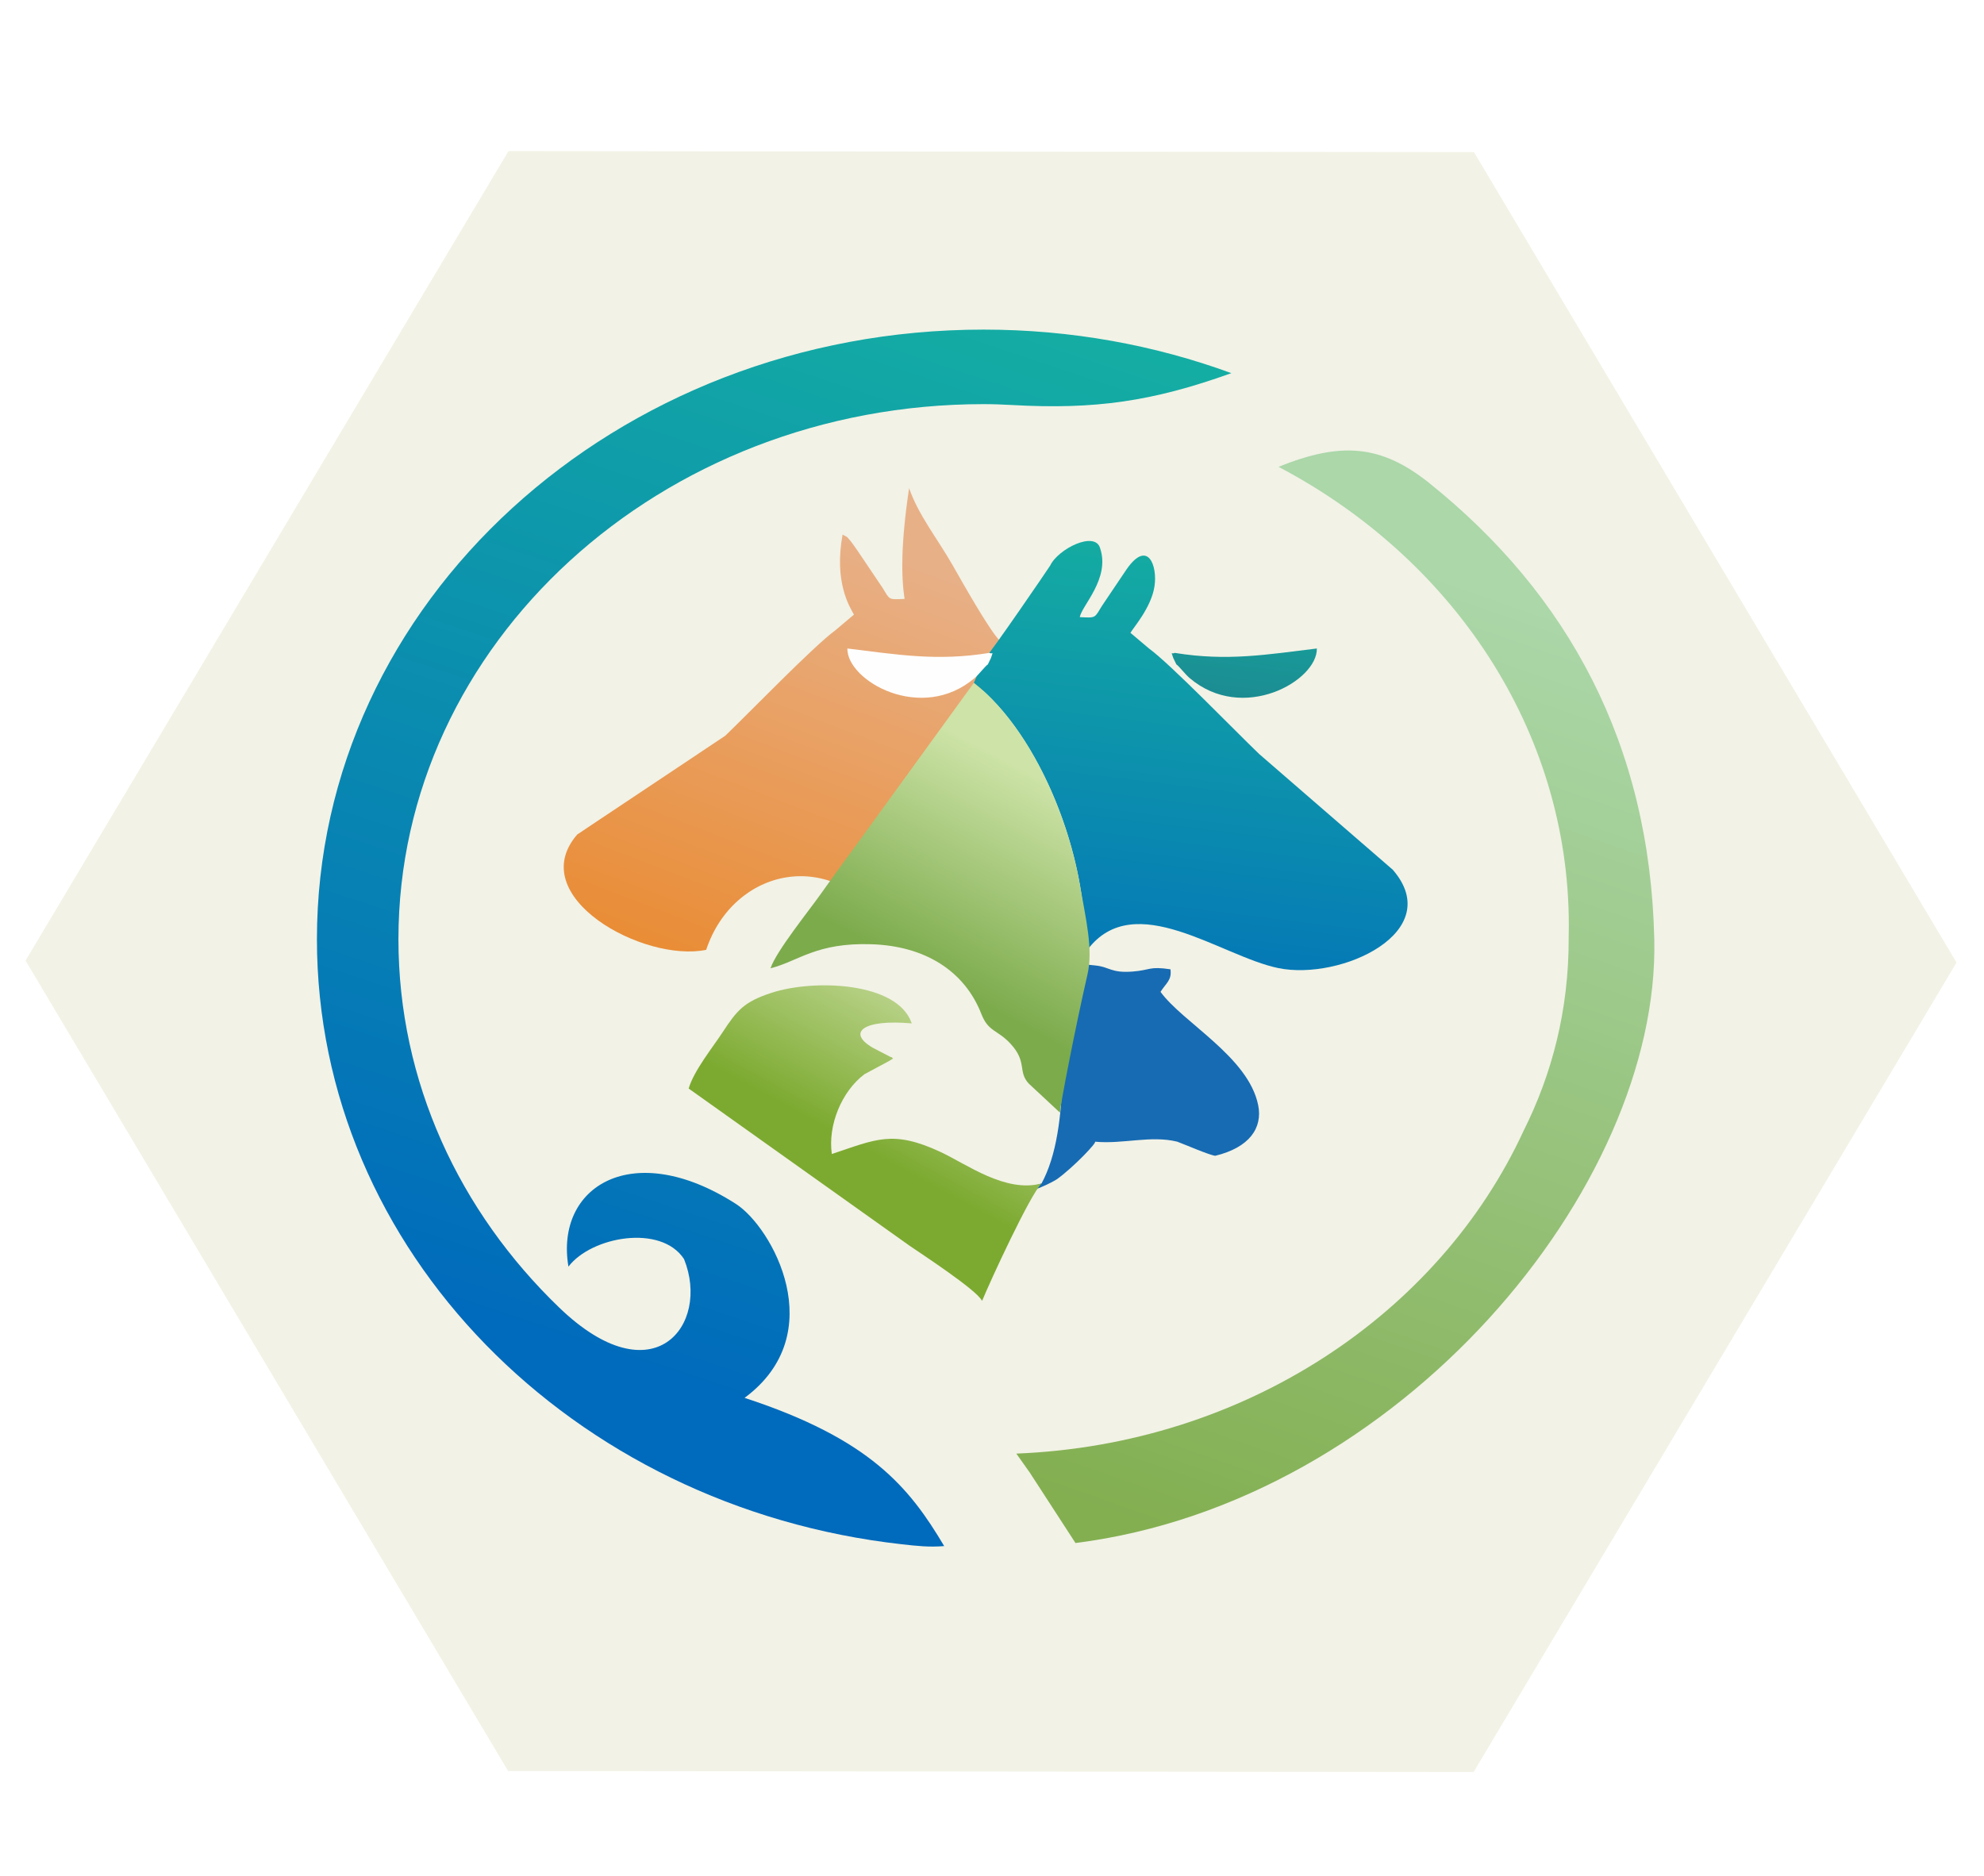 <svg width="313" height="296" viewBox="0 0 313 296" fill="none" xmlns="http://www.w3.org/2000/svg">
<g filter="url(#filter0_d_225_121)">
<path d="M308.664 147.86L232.479 275.566L80.163 275.412L4.032 147.551L80.217 19.845L232.533 20L308.664 147.86Z" fill="#F2F2E6"/>
</g>
<g clip-path="url(#clip0_225_121)">
<path fill-rule="evenodd" clip-rule="evenodd" d="M191.726 182.345C190.815 182.253 186.963 180.578 185.717 180.116C181.507 179.089 177.114 180.545 172.746 180.12C173.134 180.178 169.537 183.991 166.801 186.003C166.653 186.111 166.294 186.315 165.848 186.546C164.773 187.102 163.192 187.81 162.889 187.686C162.249 187.426 163.071 187.047 164.313 186.714C164.604 186.18 164.869 185.624 165.11 185.048C169.325 174.997 166.415 159.009 169.648 153.89C172.801 152.629 165.355 151.49 172.859 152.326C175.113 152.576 175.268 153.535 178.66 153.282C181.506 153.069 181.251 152.411 184.654 152.925C184.897 154.663 183.921 155.133 183.088 156.484C186.606 161.339 196.929 166.724 198.488 174.331C199.24 177.999 197.054 181.051 191.726 182.345Z" fill="#176BB3"/>
<path fill-rule="evenodd" clip-rule="evenodd" d="M157.786 101.116L159.43 104.86C146.979 114.967 138.049 131.404 141.962 146.346C140.669 147.525 142.56 146.864 140.411 146.675C131.389 133.237 115.676 137.003 111.409 149.853C101.506 151.894 82.588 141.446 91.067 131.655L114.412 116.081C118.168 112.486 128.384 101.912 131.808 99.423L134.719 96.965C134.014 95.697 131.559 91.81 132.927 84.343C134.018 84.948 133.352 84.452 134.211 85.381C134.349 85.53 135.078 86.586 135.298 86.898L139.204 92.697C140.414 94.639 140.078 94.622 142.707 94.487C142.188 91.083 142.083 85.95 143.423 77.012C144.856 81.199 147.855 84.926 150.238 89.083C151.64 91.528 156.256 99.78 157.785 101.117L157.786 101.116Z" fill="url(#paint0_linear_225_121)"/>
<path fill-rule="evenodd" clip-rule="evenodd" d="M155.275 103.995L153.631 107.739C164.16 115.906 171.627 135.348 171.099 149.225C172.392 150.403 169.438 149.996 171.587 149.807C178.99 140.067 192.58 150.862 201.652 152.73C211.556 154.771 228.212 147.014 219.732 137.223L198.65 118.958C194.893 115.364 184.676 104.79 181.253 102.301L178.342 99.842C178.797 99.024 181.613 95.862 182.132 92.525C182.638 89.273 181.092 85.037 177.762 89.775L173.857 95.575C172.647 97.516 172.982 97.5 170.354 97.364C170.626 95.579 175.155 91.322 173.567 86.521C172.801 83.679 166.948 86.566 165.674 89.234C165.583 89.425 156.17 103.211 155.275 103.994V103.995Z" fill="url(#paint1_linear_225_121)"/>
<path fill-rule="evenodd" clip-rule="evenodd" d="M167.229 175.546C167.137 174.948 169.816 161.288 171.548 153.817C172.489 149.75 171.314 145.079 170.382 139.687C168.28 127.522 161.898 114.152 153.63 107.738L137.485 129.997C134.656 133.932 132.266 137.097 129.535 140.969C127.565 143.764 122.49 150.016 121.557 152.764C125.983 151.654 128.723 148.687 137.484 148.97C145.871 149.24 152.157 153.132 154.823 159.976C155.938 162.839 157.359 162.424 159.447 164.694C162.104 167.584 160.525 169.06 162.309 170.964L167.229 175.545V175.546Z" fill="url(#paint2_linear_225_121)"/>
<path fill-rule="evenodd" clip-rule="evenodd" d="M154.895 205.191L154.958 205.187C156.22 202.12 162.426 188.642 164.313 186.715C158.602 188.24 152.506 183.664 148.358 181.734C140.82 178.225 138.192 179.757 131.23 182.066C130.582 177.564 132.754 172.192 136.401 169.458L140.192 167.432C140.29 167.377 140.465 167.265 140.544 167.22C140.623 167.174 140.782 167.082 140.891 167.002C140.776 166.917 140.587 166.671 140.527 166.772L137.683 165.296C133.568 162.896 136.159 160.769 143.837 161.458C141.655 154.934 128.496 154.433 121.748 156.625C117.369 158.047 116.27 159.396 114.008 162.847C112.43 165.256 109.448 168.946 108.647 171.736L143.5 196.54C145.002 197.579 154.086 203.502 154.896 205.192L154.895 205.191Z" fill="url(#paint3_linear_225_121)"/>
<path fill-rule="evenodd" clip-rule="evenodd" d="M155.848 104.821C155.915 104.654 156.327 103.838 156.333 103.819C156.736 102.563 156.621 103.295 156.097 103.005C147.815 104.354 141.565 103.269 133.685 102.312C133.581 107.397 145.367 114.143 153.775 106.959C154.458 106.376 155.446 105.073 155.848 104.821Z" fill="#FEFEFE"/>
<path fill-rule="evenodd" clip-rule="evenodd" d="M185.586 104.821C185.519 104.654 185.107 103.838 185.101 103.819C184.697 102.563 184.812 103.295 185.337 103.005C193.618 104.354 199.87 103.269 207.749 102.312C207.853 107.397 196.068 114.143 187.66 106.959C186.976 106.376 185.988 105.073 185.586 104.821Z" fill="url(#paint4_linear_225_121)"/>
<path fill-rule="evenodd" clip-rule="evenodd" d="M225.56 76.272C247.305 93.75 260.308 117.314 260.985 148.268C261.84 187.295 220.89 236.977 169.671 243.439L162.464 232.333C161.742 231.294 161.034 230.296 160.337 229.332C196.381 227.893 226.995 207.327 240.341 178.457C244.846 169.466 247.479 159.412 247.479 148.177L247.476 147.882C247.492 147.258 247.503 146.632 247.503 146.005C247.503 115.056 229.073 88.045 201.702 73.648C211.448 69.731 217.805 70.038 225.561 76.271L225.56 76.272Z" fill="url(#paint5_linear_225_121)"/>
<path fill-rule="evenodd" clip-rule="evenodd" d="M155.168 52.001C168.984 52.001 182.176 54.44 194.261 58.871C181.769 63.361 172.696 64.629 159.674 63.899C158.182 63.816 156.68 63.76 155.168 63.76C104.187 63.76 62.857 101.555 62.857 148.178C62.857 170.699 72.502 191.158 88.22 206.293C103.088 220.611 112.11 209.053 107.917 198.645C104.282 193.083 93.287 195.092 89.679 199.831C87.537 187.161 99.83 179.499 116.1 189.939C121.776 193.581 131.201 210.363 117.468 220.538C137.297 227.027 143.453 234.656 148.955 243.92C146.611 244.126 144.572 243.894 142.241 243.632C90.257 237.805 50 197.291 50 148.177C50 95.06 97.085 52.001 155.168 52.001Z" fill="url(#paint6_linear_225_121)"/>
</g>
<defs>
<filter id="filter0_d_225_121" x="0.032" y="19.845" width="312.632" height="263.722" filterUnits="userSpaceOnUse" color-interpolation-filters="sRGB">
<feFlood flood-opacity="0" result="BackgroundImageFix"/>
<feColorMatrix in="SourceAlpha" type="matrix" values="0 0 0 0 0 0 0 0 0 0 0 0 0 0 0 0 0 0 127 0" result="hardAlpha"/>
<feOffset dy="4"/>
<feGaussianBlur stdDeviation="2"/>
<feComposite in2="hardAlpha" operator="out"/>
<feColorMatrix type="matrix" values="0 0 0 0 0 0 0 0 0 0 0 0 0 0 0 0 0 0 0.25 0"/>
<feBlend mode="normal" in2="BackgroundImageFix" result="effect1_dropShadow_225_121"/>
<feBlend mode="normal" in="SourceGraphic" in2="effect1_dropShadow_225_121" result="shape"/>
</filter>
<linearGradient id="paint0_linear_225_121" x1="132.927" y1="84.342" x2="97.544" y2="176.466" gradientUnits="userSpaceOnUse">
<stop stop-color="#E8B087"/>
<stop offset="1" stop-color="#EA7F17"/>
</linearGradient>
<linearGradient id="paint1_linear_225_121" x1="192.73" y1="88.353" x2="182.596" y2="170.113" gradientUnits="userSpaceOnUse">
<stop stop-color="#14ABA2"/>
<stop offset="1" stop-color="#006ABC"/>
</linearGradient>
<linearGradient id="paint2_linear_225_121" x1="137.484" y1="148.97" x2="154.344" y2="117.598" gradientUnits="userSpaceOnUse">
<stop stop-color="#7CAB4C"/>
<stop offset="1" stop-color="#CDE3A7"/>
</linearGradient>
<linearGradient id="paint3_linear_225_121" x1="124.989" y1="175.051" x2="143.981" y2="140.148" gradientUnits="userSpaceOnUse">
<stop stop-color="#7CAA30"/>
<stop offset="1" stop-color="#E1EDC4"/>
</linearGradient>
<linearGradient id="paint4_linear_225_121" x1="192.731" y1="88.353" x2="182.597" y2="170.112" gradientUnits="userSpaceOnUse">
<stop stop-color="#14ABA2"/>
<stop offset="1" stop-color="#313363"/>
</linearGradient>
<linearGradient id="paint5_linear_225_121" x1="168.968" y1="236.862" x2="220.765" y2="88.56" gradientUnits="userSpaceOnUse">
<stop stop-color="#83AF51"/>
<stop offset="1" stop-color="#ABD7A9"/>
</linearGradient>
<linearGradient id="paint6_linear_225_121" x1="175.076" y1="53.723" x2="118.425" y2="224.217" gradientUnits="userSpaceOnUse">
<stop stop-color="#14ADA3"/>
<stop offset="1" stop-color="#006ABC"/>
</linearGradient>
<clipPath id="clip0_225_121">
<rect width="211" height="192" fill="white" transform="translate(50 52)"/>
</clipPath>
</defs>
</svg>
